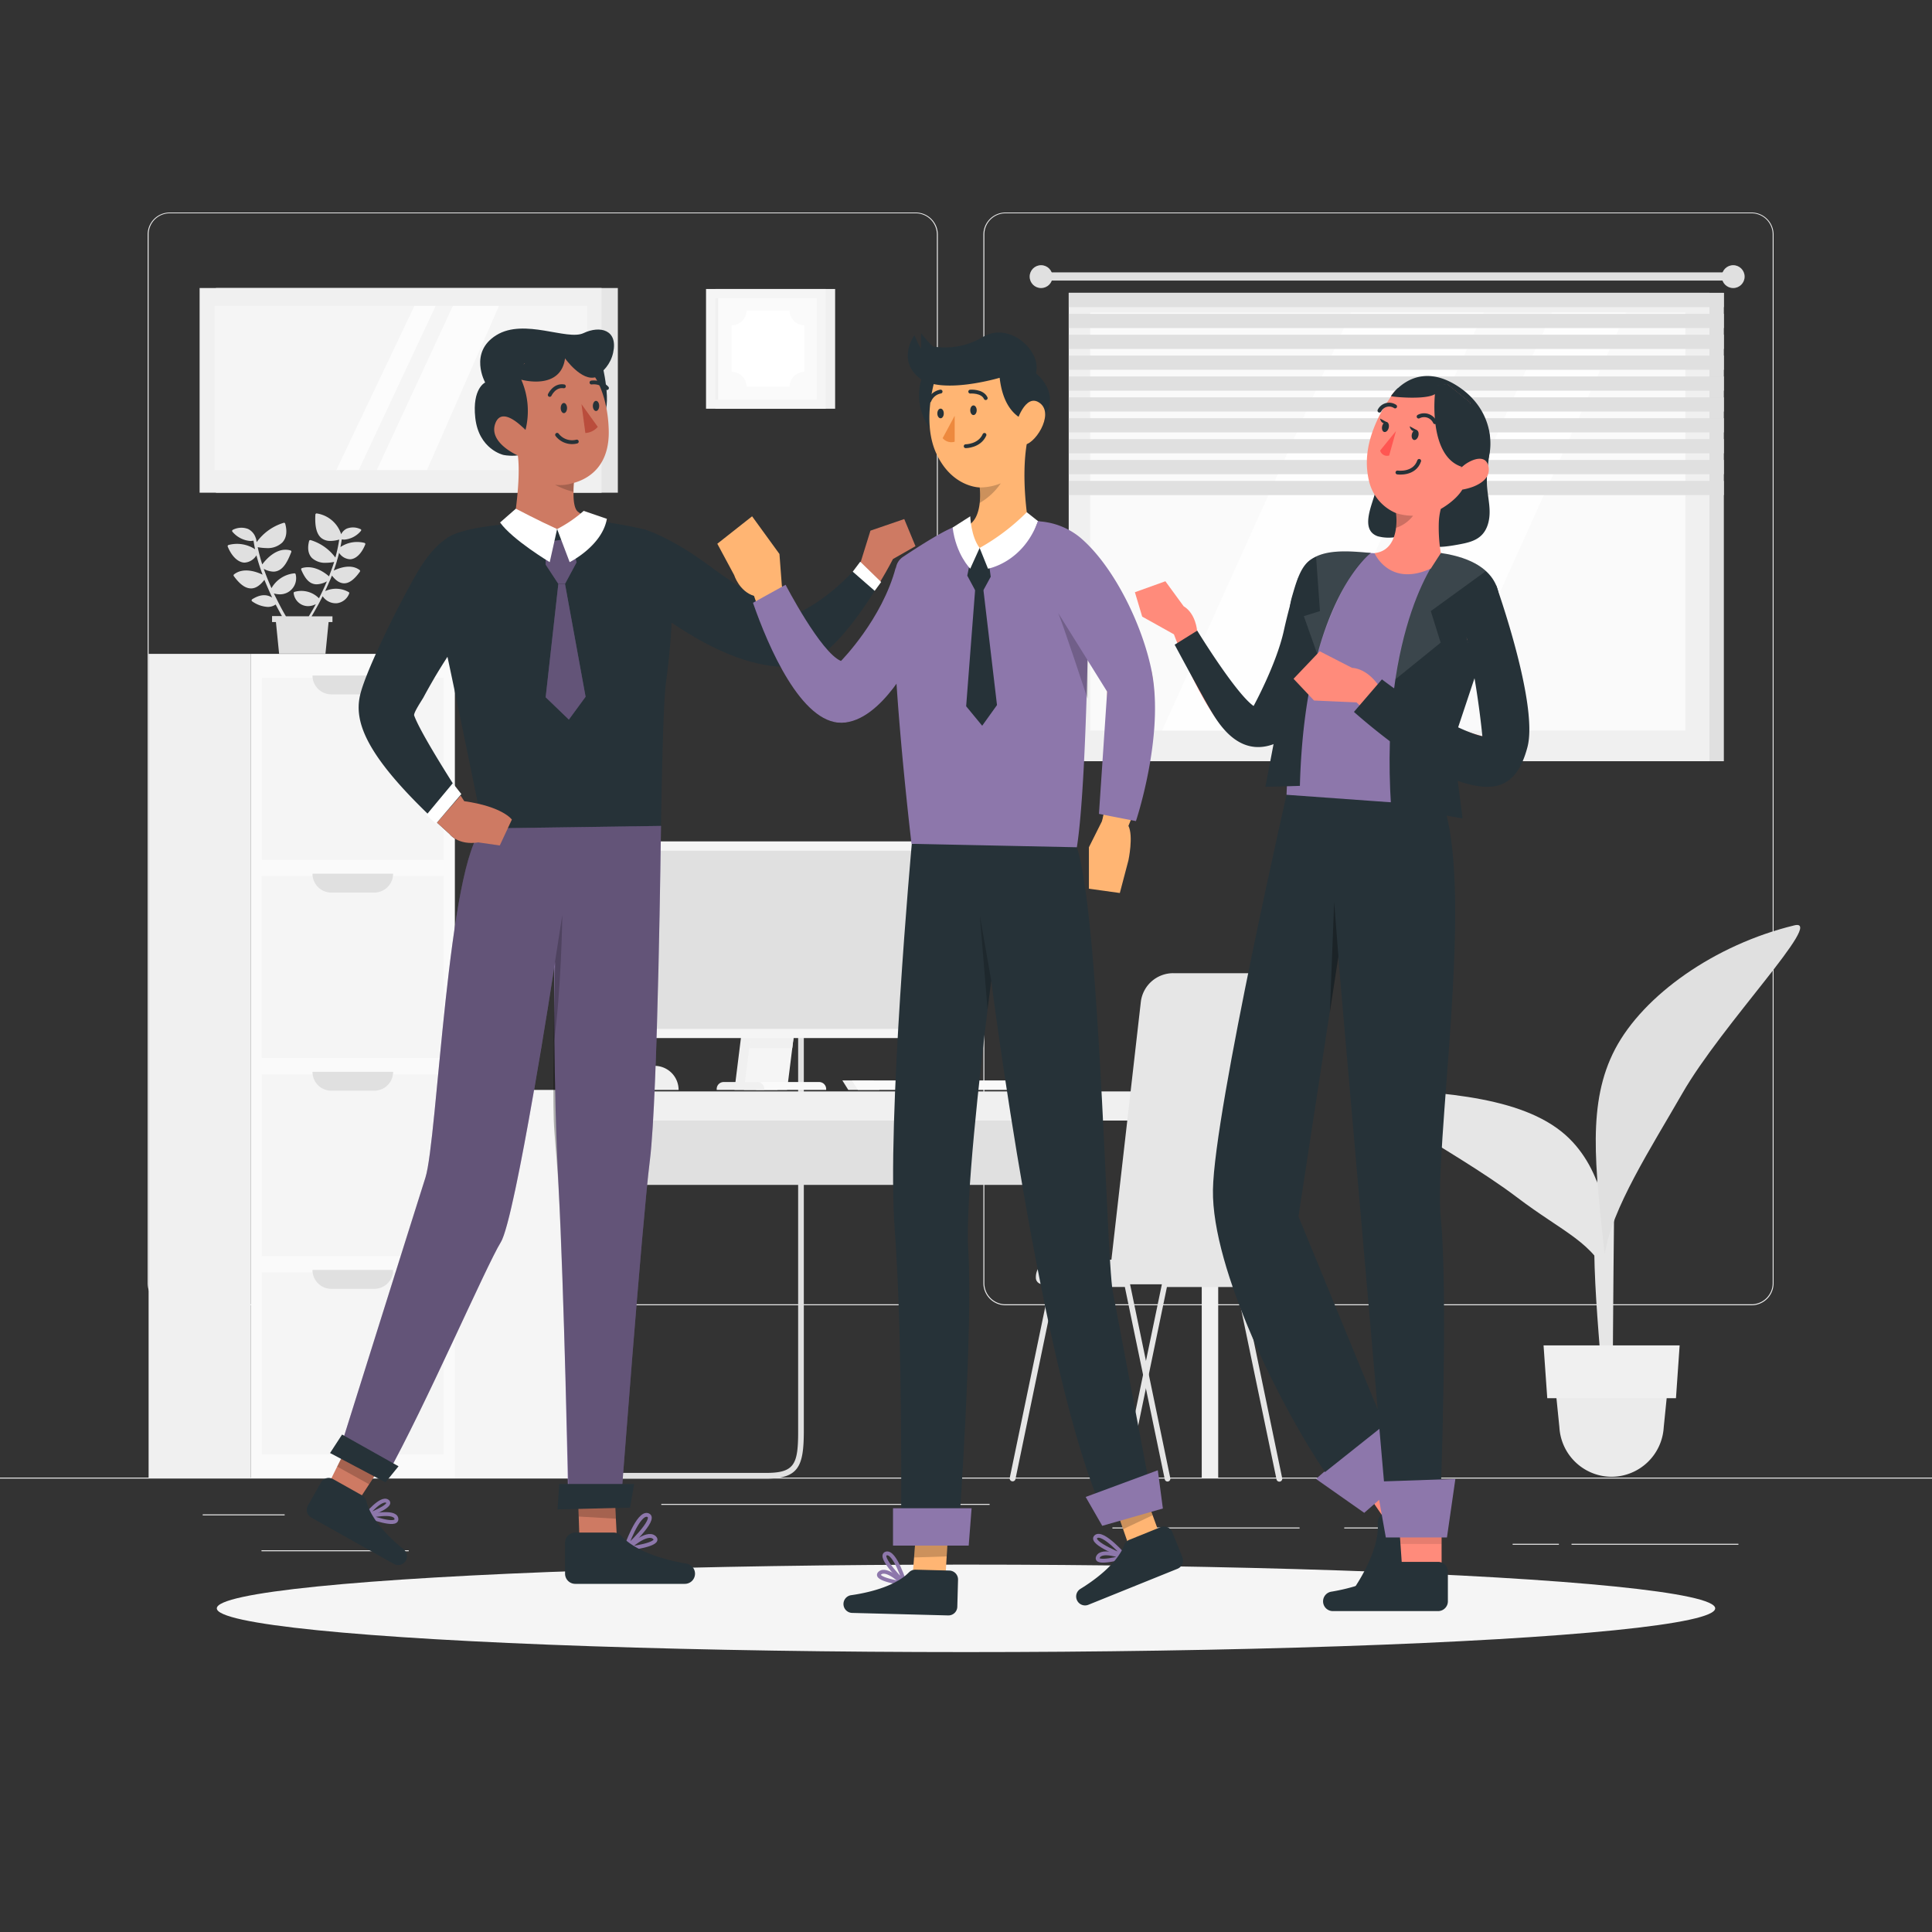 <svg xmlns="http://www.w3.org/2000/svg" viewBox="0 0 500 500"><rect x="0" y="0" width="500" height="500" fill="#333333" stroke="none"/><g id="freepik--Shadow--inject-166"><g id="freepik--Shape--inject-166"><ellipse id="freepik--path--inject-63--inject-166" cx="250" cy="416.24" rx="193.89" ry="11.32" style="fill:#f5f5f5"></ellipse></g></g><g id="freepik--background-complete--inject-166"><rect y="382.4" width="500" height="0.25" style="fill:#ebebeb"></rect><rect x="52.46" y="391.92" width="21.21" height="0.25" style="fill:#ebebeb"></rect><rect x="171.14" y="389.21" width="84.97" height="0.25" style="fill:#ebebeb"></rect><rect x="67.67" y="401.21" width="38.11" height="0.25" style="fill:#ebebeb"></rect><rect x="406.71" y="399.53" width="43.19" height="0.25" style="fill:#ebebeb"></rect><rect x="391.47" y="399.53" width="11.97" height="0.25" style="fill:#ebebeb"></rect><rect x="347.89" y="395.31" width="23" height="0.25" style="fill:#ebebeb"></rect><rect x="287.89" y="395.31" width="48.44" height="0.25" style="fill:#ebebeb"></rect><path d="M237,337.8H43.91a5.71,5.71,0,0,1-5.7-5.71V60.66A5.71,5.71,0,0,1,43.91,55H237a5.71,5.71,0,0,1,5.71,5.71h0V332.09A5.71,5.71,0,0,1,237,337.8ZM43.91,55.2a5.46,5.46,0,0,0-5.45,5.46V332.09a5.46,5.46,0,0,0,5.45,5.46H237a5.48,5.48,0,0,0,5.46-5.46V60.66A5.48,5.48,0,0,0,237,55.2Z" style="fill:#ebebeb"></path><path d="M453.31,337.8H260.21a5.73,5.73,0,0,1-5.71-5.71V60.66A5.72,5.72,0,0,1,260.21,55h193.1A5.71,5.71,0,0,1,459,60.66V332.09A5.7,5.7,0,0,1,453.31,337.8ZM260.21,55.2a5.48,5.48,0,0,0-5.46,5.46V332.09a5.48,5.48,0,0,0,5.46,5.46h193.1a5.48,5.48,0,0,0,5.46-5.46V60.66a5.48,5.48,0,0,0-5.46-5.46Z" style="fill:#ebebeb"></path><g id="freepik--background-complete--inject-457--inject-166"><rect x="311.01" y="282.07" width="4.26" height="100.52" style="fill:#f0f0f0"></rect><rect x="148.58" y="284.94" width="118.99" height="21.71" style="fill:#e0e0e0"></rect><path d="M198.2,382.67h-51a.74.74,0,0,1,0-1.48h51c7.37,0,8.36-2.15,8.36-10.69V262.81a.74.74,0,1,1,1.47,0V370.5C208,379.63,206.61,382.67,198.2,382.67Z" style="fill:#e0e0e0"></path><rect x="153.16" y="282.46" width="160.95" height="7.54" style="fill:#f0f0f0"></rect><rect x="102.64" y="282.07" width="51.68" height="100.52" style="fill:#f5f5f5"></rect><rect x="150.05" y="282.07" width="4.26" height="100.52" style="fill:#f0f0f0"></rect><rect x="64.86" y="169.22" width="52.86" height="213.38" style="fill:#fafafa"></rect><rect x="67.76" y="175.45" width="47.06" height="47.06" style="fill:#f5f5f5"></rect><path d="M80.87,174.82h20.87a4.88,4.88,0,0,1-4.88,4.88H85.78a4.88,4.88,0,0,1-4.91-4.85Z" style="fill:#e0e0e0"></path><rect x="67.75" y="226.73" width="47.06" height="47.06" style="fill:#f5f5f5"></rect><rect x="67.76" y="278.02" width="47.06" height="47.06" style="fill:#f5f5f5"></rect><rect x="67.76" y="329.31" width="47.06" height="47.06" style="fill:#f5f5f5"></rect><path d="M80.87,226.11h20.87A4.9,4.9,0,0,1,96.86,231H85.78a4.88,4.88,0,0,1-4.91-4.86Z" style="fill:#e0e0e0"></path><path d="M80.87,277.39h20.87a4.87,4.87,0,0,1-4.88,4.88H85.78a4.88,4.88,0,0,1-4.91-4.84Z" style="fill:#e0e0e0"></path><path d="M80.87,328.67h20.87a4.87,4.87,0,0,1-4.88,4.88H85.78a4.88,4.88,0,0,1-4.91-4.84Z" style="fill:#e0e0e0"></path><rect x="38.46" y="169.22" width="26.4" height="213.38" style="fill:#f0f0f0"></rect><polygon points="201.22 282.07 190.08 282.07 192.78 260.37 203.94 260.37 201.22 282.07" style="fill:#f0f0f0"></polygon><polygon points="203.69 282.07 192.54 282.07 195.26 260.37 206.4 260.37 203.69 282.07" style="fill:#f5f5f5"></polygon><polygon points="227.61 282.07 219.54 282.07 218 279.61 226.06 279.61 227.61 282.07" style="fill:#f0f0f0"></polygon><polygon points="270.8 282.07 222.01 282.07 220.47 279.61 264.22 279.61 270.8 282.07" style="fill:#fafafa"></polygon><path d="M165.87,275.84h3.53a6.22,6.22,0,0,1,6.22,6.23h-16a6.23,6.23,0,0,1,6.23-6.23Z" style="fill:#f0f0f0"></path><polygon points="205.04 271.22 193.9 271.22 195.26 260.37 206.4 260.37 205.04 271.22" style="fill:#f0f0f0"></polygon><path d="M164.06,268.62H243a1.08,1.08,0,0,0,1.09-1.09.71.71,0,0,0,0-.14L238,218.77a1.08,1.08,0,0,0-1.08-1H158a1.09,1.09,0,0,0-1.09,1.09.66.66,0,0,0,0,.14L163,267.67A1.1,1.1,0,0,0,164.06,268.62Z" style="fill:#f0f0f0"></path><path d="M165.25,268.62h78.87a1.08,1.08,0,0,0,1.09-1.09.71.71,0,0,0,0-.14l-6.07-48.62a1.12,1.12,0,0,0-1.09-1H159.17a1.09,1.09,0,0,0-1.09,1.09.66.66,0,0,0,0,.14l6.08,48.63A1.08,1.08,0,0,0,165.25,268.62Z" style="fill:#f5f5f5"></path><path d="M242.66,265.93,237,220.42a.3.3,0,0,0-.31-.26H160.94a.29.29,0,0,0-.31.28v.06L166.32,266a.3.3,0,0,0,.3.27h75.74a.31.31,0,0,0,.3-.32Z" style="fill:#e0e0e0"></path><path d="M213.84,282.07H195.68v-.23a1.81,1.81,0,0,1,1.8-1.81H212a1.81,1.81,0,0,1,1.81,1.81h0v.23Z" style="fill:#fafafa"></path><path d="M197.79,282.07H185.48v-.23a1.8,1.8,0,0,1,1.8-1.81H196a1.81,1.81,0,0,1,1.8,1.81v.23Z" style="fill:#f0f0f0"></path><path d="M87.2,145.12v0c.2-.68.39-1.37.56-2.05a3.56,3.56,0,0,0,2.76,1.66h.24c1.47-.14,2.87-1.57,3.76-3.81a.28.28,0,0,0,0-.25.34.34,0,0,0-.2-.17,7.74,7.74,0,0,0-6.22,1.08c.14-.65.25-1.31.35-2a3.26,3.26,0,0,0,.7.07,6.22,6.22,0,0,0,4.24-2.24.33.33,0,0,0,0-.45l-.08,0a4.39,4.39,0,0,0-3.6-.14,3.22,3.22,0,0,0-1.42,1.43A7.86,7.86,0,0,0,82,132.88a.28.28,0,0,0-.25.06.32.32,0,0,0-.13.23c-.12,2.17,0,4.84,1.58,6.1a3.68,3.68,0,0,0,2.35.72,8.12,8.12,0,0,0,2.24-.35,36.67,36.67,0,0,1-1,4.65,12.43,12.43,0,0,0-6.43-4.52A.34.34,0,0,0,80,140c-.49,1.88-.24,3.4.73,4.4a5,5,0,0,0,3.64,1.25,11.44,11.44,0,0,0,2.11-.22c-.4,1.28-.88,2.54-1.33,3.73-1-.88-3.85-3.06-7-2.14a.35.35,0,0,0-.19.17.28.28,0,0,0,0,.25c.88,2.08,1.82,3.23,3,3.62a3.12,3.12,0,0,0,1,.16,5.7,5.7,0,0,0,2.64-.77c-.67,1.59-1.38,3.07-2.05,4.39a6.39,6.39,0,0,0-6.31-1.67.31.31,0,0,0-.24.34,3.8,3.8,0,0,0,2.27,3.06,3.75,3.75,0,0,0,1.47.3,4.42,4.42,0,0,0,2-.52c-.69,1.27-1.32,2.34-1.82,3.14H74c-1-1.62-2-3.64-3.13-5.91a5.37,5.37,0,0,0,1.54.23,4.17,4.17,0,0,0,4.23-4.12,4,4,0,0,0-.13-1.09.31.31,0,0,0-.34-.22,7.64,7.64,0,0,0-5.91,3.84c-.7-1.58-1.39-3.26-2-5a5.6,5.6,0,0,0,2.49.72,3,3,0,0,0,1-.17c1.76-.58,2.77-2.7,3.63-4.89a.3.3,0,0,0,0-.26.34.34,0,0,0-.2-.17c-3.52-1-6.41,2.4-7.31,3.62a43,43,0,0,1-1.17-4.46,13,13,0,0,0,2.25.23,5.46,5.46,0,0,0,4.11-1.44c1.06-1.13,1.32-2.82.75-4.87a.31.31,0,0,0-.38-.23h0a13.39,13.39,0,0,0-7,5l-.14-.8a.3.3,0,0,0-.08-.18,3.89,3.89,0,0,0-2-2.42,4.84,4.84,0,0,0-3.94.21.35.35,0,0,0-.19.22.32.32,0,0,0,.07.28,6.78,6.78,0,0,0,4.62,2.4,6,6,0,0,0,.84-.09c.11.74.25,1.49.41,2.23a8.51,8.51,0,0,0-6.87-1.11.39.39,0,0,0-.21.17.39.39,0,0,0,0,.26c1,2.45,2.58,4,4.2,4.13h.22a3.88,3.88,0,0,0,3-1.88,50,50,0,0,0,1.6,5c-1.52-.72-4.94-2-7.39-.07a.32.32,0,0,0-.07.43h0c1.58,2.16,3,3.2,4.48,3.2h0c1.18,0,2.32-.75,3.45-2.22.65,1.61,1.36,3.16,2,4.59-1.52-.94-3.19-.8-5.16.44a.33.33,0,0,0-.15.27.28.28,0,0,0,.13.26,7.75,7.75,0,0,0,4,1.45,3.46,3.46,0,0,0,2.09-.63c.56,1.08,1.11,2.07,1.62,3H70.41v1.55h1l.82,8.19h12l.81-8.19h1V159.5H80.64c.6-1,1.36-2.32,2.18-3.87a.54.54,0,0,0,.05-.11c.21-.4.42-.8.63-1.22a4.05,4.05,0,0,0,3.25,1.82h.4a3.91,3.91,0,0,0,3.22-2.52.29.29,0,0,0-.14-.37,6.66,6.66,0,0,0-6.08-.25c.45-1,.88-2,1.33-3a.27.27,0,0,0,.07-.14c.12-.3.23-.6.36-.88,1,1.32,2.08,2,3.16,2h0c1.31,0,2.64-1,4.06-3a.31.31,0,0,0-.06-.44c-2.24-1.68-5.27-.53-6.7.14.29-.8.56-1.6.8-2.41Z" style="fill:#e0e0e0"></path><path d="M286.91,332.33H320A11.59,11.59,0,0,0,331.56,321l1.24-60.53a8.45,8.45,0,0,0-8.28-8.61H303.63a8.43,8.43,0,0,0-8.39,7.48Z" style="fill:#e6e6e6"></path><path d="M305,332.33H269.73a1.65,1.65,0,0,1-1.65-1.65v-.16A4.52,4.52,0,0,1,272.6,326H305v6.34Z" style="fill:#e6e6e6"></path><path d="M302.17,383.42a.73.73,0,0,1-.73-.58l-10.33-49.77h-18l-10.32,49.77a.76.76,0,0,1-1.48-.31l10.46-50.35a.73.73,0,0,1,.74-.59h19.18a.73.73,0,0,1,.73.59l10.45,50.35a.73.73,0,0,1-.56.87Z" style="fill:#e6e6e6"></path><path d="M291,383.42h-.15a.74.74,0,0,1-.58-.87h0l10.46-50.36a.75.75,0,0,1,.74-.59h19.18a.75.75,0,0,1,.73.59l10.45,50.36a.75.75,0,1,1-1.47.3L320,333.08H302l-10.32,49.77A.75.75,0,0,1,291,383.42Z" style="fill:#e6e6e6"></path></g><path d="M415.29,368.81h2.06c0-4.24,0-15,.22-39.68.36-44.72,1.08-47.44,1.08-47.44l-4.9,20.65C410.63,325.19,414.63,348.19,415.29,368.81Z" style="fill:#e6e6e6"></path><path d="M406.16,294.68c-10.8-10.67-31.88-12.1-53.42-13-8.45-.35,23.6,15.89,39.67,28.05,12.42,9.44,20.08,11.67,24.22,21.85C417.11,318.37,415.46,303.88,406.16,294.68Z" style="fill:#e6e6e6"></path><path d="M418,271.48c7.32-13.9,25.73-27,46.39-32,8.1-1.95-18.8,25.66-29,43.48-7.94,13.84-18.47,30.08-20.1,41.76C412.82,301.63,410.7,285.38,418,271.48Z" style="fill:#e0e0e0"></path><path d="M417.11,382.19h0a13.59,13.59,0,0,1-13.54-12.8l-1.24-12.26h29.48l-1.24,12.26A13.59,13.59,0,0,1,417.11,382.19Z" style="fill:#ebebeb"></path><polygon points="433.74 361.85 400.43 361.85 399.47 348.19 434.69 348.19 433.74 361.85" style="fill:#f0f0f0"></polygon><rect x="276.59" y="75.78" width="169.54" height="121.22" style="fill:#e0e0e0"></rect><rect x="276.59" y="75.78" width="165.8" height="121.22" style="fill:#f0f0f0"></rect><rect x="282.13" y="80.91" width="154.05" height="108.16" style="fill:#fafafa"></rect><rect x="270.85" y="70.49" width="177.7" height="2.12" style="fill:#e0e0e0"></rect><circle cx="269.43" cy="71.59" r="2.96" style="fill:#e0e0e0"></circle><circle cx="448.55" cy="71.59" r="2.96" style="fill:#e0e0e0"></circle><polygon points="420.89 80.91 372.05 189.07 352.8 189.07 401.64 80.91 420.89 80.91" style="fill:#fff;opacity:0.7"></polygon><polygon points="383.93 80.91 335.09 189.07 300.73 189.07 349.57 80.91 383.93 80.91" style="fill:#fff;opacity:0.7"></polygon><rect x="276.59" y="124.45" width="169.54" height="3.68" style="fill:#e0e0e0"></rect><rect x="276.59" y="119.04" width="169.54" height="3.68" style="fill:#e0e0e0"></rect><rect x="276.59" y="113.64" width="169.54" height="3.68" style="fill:#e0e0e0"></rect><rect x="276.59" y="108.23" width="169.54" height="3.68" style="fill:#e0e0e0"></rect><rect x="276.59" y="102.83" width="169.54" height="3.68" style="fill:#e0e0e0"></rect><rect x="276.59" y="97.43" width="169.54" height="3.68" style="fill:#e0e0e0"></rect><rect x="276.59" y="92.02" width="169.54" height="3.68" style="fill:#e0e0e0"></rect><rect x="276.59" y="86.62" width="169.54" height="3.68" style="fill:#e0e0e0"></rect><rect x="276.59" y="81.22" width="169.54" height="3.68" style="fill:#e0e0e0"></rect><rect x="276.59" y="75.81" width="169.54" height="3.68" style="fill:#e0e0e0"></rect><rect x="185.14" y="74.79" width="30.99" height="30.99" style="fill:#f0f0f0"></rect><rect x="182.72" y="74.79" width="30.99" height="30.99" style="fill:#f5f5f5"></rect><rect x="185.11" y="77.18" width="26.22" height="26.22" style="fill:#fafafa"></rect><rect x="185.11" y="77.18" width="0.74" height="26.22" style="fill:#f0f0f0"></rect><path d="M208.18,84.18V96.25a3.82,3.82,0,0,0-3.82,3.82H193.2a3.82,3.82,0,0,0-3.83-3.82V84.18a3.82,3.82,0,0,0,3.83-3.82h11.16A3.82,3.82,0,0,0,208.18,84.18Z" style="fill:#fff"></path><rect x="55.88" y="74.54" width="104.02" height="52.97" style="fill:#e6e6e6"></rect><rect x="51.66" y="74.54" width="104.02" height="52.97" style="fill:#f0f0f0"></rect><rect x="55.58" y="79.16" width="96.36" height="42.51" style="fill:#f5f5f5"></rect><polygon points="129.14 79.16 110.49 121.67 97.5 121.67 117.21 79.16 129.14 79.16" style="fill:#fff;opacity:0.7"></polygon><polygon points="112.75 79.16 92.82 121.67 87.03 121.67 107.26 79.16 112.75 79.16" style="fill:#fff;opacity:0.7"></polygon></g><g id="freepik--character-1--inject-166"><path d="M130.26,117.73s-6.36-1.42-7.26-9.62c-.83-7.61,2.56-9.12,2.56-9.12s-4.33-7.78,2.9-12.25,18.3,1.49,22.56-.53,9-.89,7.65,5.11S151,98.88,151,98.88l-14.59-2.56s6.29,16.4,2.56,19.49S130.26,117.73,130.26,117.73Z" style="fill:#263238"></path><path d="M155.68,93.56s3.15,12.24,0,14.35-3.83-12.54-3.83-12.54Z" style="fill:#263238"></path><path d="M132.47,212.11l-3.13,6.7-5.55-.8c-5.23.84-7.41-2.13-7.41-2.13l-3.29-3c-18.39-17.22-21.49-26-19.91-32.93,1.67-7.32,12.75-28.85,16.09-33.86s5.86-6.38,5.86-6.38c6.06-2.61,10.65-.73,12.76,5.75,1.71,5.24-2.17,10.71-5.16,14.66a159.57,159.57,0,0,0-10.18,15.1c-1,1.72-2,3.47-2.94,5.23-.41.76-2.67,4.06-2.42,4.73,1.54,4.29,9.28,16.47,12,20.69l.94,1.46C130.17,208.77,132.47,212.11,132.47,212.11Z" style="fill:#263238"></path><path d="M236.93,141.35l-5.83,3.33s-1.26,2.48-3.34,5.95c-4.73,7.91-13.68,21-21.59,21.88-10.39.87-21.31-3.94-32.28-11.3s-7.1-24.2-7.1-24.2,6.55,1.84,16.69,9.34,18.74,12.08,21.24,13.05c0,0,8.6-2.77,17.91-13.59h0l2.64-8.48,8.75-3Z" style="fill:#263238"></path><path d="M114.76,165.46C115.14,166,125,214.4,125,214.4h46.06s.41-29.59,1.17-36.61,5.42-36-5.44-40.78c0,0-11.06-2.63-19.22-2.74a74.64,74.64,0,0,0-14.65,1.25s-14.13.75-17.8,4.17S114.76,165.46,114.76,165.46Z" style="fill:#263238"></path><path d="M171.06,213.75s-.78,69.81-2.87,86.51-7.51,88.87-7.51,88.87L147,385.84s-1-52.53-2.43-78.62-1.11-57-1.11-57-10,65-13.85,71.26S110.1,363.92,100,382l-11.14-9.74S107,314.52,110.1,304.78s5.8-82,14.9-90.38Z" style="fill:#8D77AB"></path><polygon points="98.31 379.88 95.53 384.13 91.78 389.87 84.12 385.89 87.26 379.55 89.6 374.85 98.31 379.88" style="fill:#ce7a63"></polygon><path d="M236.93,141.35l-5.83,3.33s-1.26,2.48-3.34,5.95l-5.13-4.82h0l2.64-8.48,8.75-3Z" style="fill:#ce7a63"></path><path d="M171.05,213.75s-.77,69.81-2.86,86.5-7.51,88.88-7.51,88.88l-13.51-2.27s-1.25-53.55-2.63-79.65c-.39-7.44-1.08-13.1-1.23-17.45s-.12-12,0-19.49h0c.13-10.84.37-21.38.37-21.38l-.3,1.92c0,.28-.09.59-.15.92l-.06.4v0c-2.13,13.46-10.25,63.89-13.55,69.31C125.75,327.74,110.1,363.92,100,382l-11.14-9.74s18.1-57.75,21.23-67.48,5.8-82,14.9-90.39Z" style="opacity:0.3"></path><path d="M143.34,250.8c0,.28-.09.59-.15.92Z" style="opacity:0.2"></path><path d="M145.53,236.79s-.26,20-2.26,33.47c.13-10.84.37-21.38.37-21.38Z" style="opacity:0.2"></path><path d="M149.48,132.36a13.51,13.51,0,0,0,4.5,2.31s-2.33,2.8-9.8,2.25c-2.91-.22-6.61,1.37-11.25-1.4,0,0,1.94-11.08,1.09-17.64,0,0-7.67-3.29-5.84-8.28,1.66-4.54,6.83.67,7.77,1.66-.92-1.17-6.44-8.54-2.42-14.57A15.8,15.8,0,0,1,145,89.76l6.34,1.7,2.55,6s3.41,4.62,3.65,13.87-5.11,12.53-9,13.63c0,0-.11,1-.11,2.35C148.38,129.12,148.55,131.51,149.48,132.36Z" style="fill:#ce7a63"></path><path d="M151.49,112.06l-1-7.47,4.21,5.88A4.52,4.52,0,0,1,151.49,112.06Z" style="fill:#ba4d3c"></path><path d="M144.18,112.53a4.89,4.89,0,0,0,5.09,1.75" style="fill:none;stroke:#263238;stroke-linecap:round;stroke-linejoin:round"></path><path d="M142.27,102.2s1.2-2.62,3.66-2.22" style="fill:none;stroke:#263238;stroke-linecap:round;stroke-linejoin:round"></path><path d="M153.08,99a4.66,4.66,0,0,1,4,1.43" style="fill:none;stroke:#263238;stroke-linecap:round;stroke-linejoin:round"></path><path d="M146.75,105.6c0,.73-.37,1.32-.82,1.32s-.82-.59-.82-1.32.37-1.31.82-1.31S146.75,104.88,146.75,105.6Z" style="fill:#263238"></path><path d="M155.07,105.06c0,.72-.37,1.31-.82,1.31s-.82-.59-.82-1.31.37-1.32.82-1.32S155.07,104.33,155.07,105.06Z" style="fill:#263238"></path><polygon points="141.22 140.32 147.64 139.34 149.21 145.55 146.22 151.11 144.5 151.11 141.22 146.12 141.22 140.32" style="fill:#8D77AB"></polygon><polygon points="144.5 151.11 141.22 180.45 147.22 186.23 151.55 180.32 146.22 151.11 144.5 151.11" style="fill:#8D77AB"></polygon><polygon points="141.22 140.32 147.64 139.34 149.21 145.55 146.22 151.11 144.5 151.11 141.22 146.12 141.22 140.32" style="opacity:0.3"></polygon><polygon points="144.5 151.11 141.22 180.45 147.22 186.23 151.55 180.32 146.22 151.11 144.5 151.11" style="opacity:0.3"></polygon><path d="M144.18,136.92l3.25,8.56s8.4-4.19,9.63-11.21l-6-2.06A33.4,33.4,0,0,1,144.18,136.92Z" style="fill:#fff"></path><path d="M133.5,131.65s5.81,3.06,10.68,5.27l-1.91,8.56s-9.62-5.76-12.85-10.26Z" style="fill:#fff"></path><path d="M148.5,124.93s-.11,1-.11,2.35a20.28,20.28,0,0,1-4.75-1.83A10.22,10.22,0,0,0,148.5,124.93Z" style="opacity:0.2"></path><path d="M136,111.26a20.12,20.12,0,0,0-1.1-13s11.41,3.27,11.44-7.12c0,0-15.22,2.43-16,7.84S134.7,109.79,136,111.26Z" style="fill:#263238"></path><path d="M146.17,92.67s4.36,6.19,8.1,4.91v-9h-13l-6.87,4.1,4.76,4.9,3.54-2.91Z" style="fill:#263238"></path><polygon points="159.77 400.38 150.01 399.88 149.77 392.48 149.59 387.08 157.49 386.29 159.05 386.36 159.39 393.04 159.77 400.38" style="fill:#ce7a63"></polygon><polygon points="159.39 393.04 149.77 392.48 149.59 387.08 157.49 386.29 159.05 386.36 159.39 393.04" style="opacity:0.2"></polygon><polygon points="144.29 390.63 163.06 390.17 164.12 384.05 144.73 384.05 144.29 390.63" style="fill:#263238"></polygon><path d="M161.87,400.79s3.27-9.64,5.82-8.68S161.87,400.79,161.87,400.79Z" style="fill:none;stroke:#8D77AB;stroke-miterlimit:10"></path><path d="M162.43,400.79s4.94-4.7,6.93-2.87S162.43,400.79,162.43,400.79Z" style="fill:none;stroke:#8D77AB;stroke-miterlimit:10"></path><polygon points="98.31 379.88 95.53 384.13 87.26 379.55 89.6 374.85 98.31 379.88" style="opacity:0.2"></polygon><polygon points="85.42 376.04 99.76 383.63 103.14 379.47 88.53 371.26 85.42 376.04" style="fill:#263238"></polygon><path d="M94.55,392.42s4.06-5.08,5.71-3.88S94.55,392.42,94.55,392.42Z" style="fill:none;stroke:#8D77AB;stroke-miterlimit:10"></path><path d="M95.29,392.42s7-1.65,7.3.62S95.29,392.42,95.29,392.42Z" style="fill:none;stroke:#8D77AB;stroke-miterlimit:10"></path><path d="M93.7,387l-7.53-4.23a2.28,2.28,0,0,0-3.09.87l-3.39,6a2.28,2.28,0,0,0,.87,3.1l21.37,12a2.28,2.28,0,0,0,3.1-.87h0a2.28,2.28,0,0,0-.56-2.89c-2.76-2.21-8.42-7.29-9.67-12.55A2.26,2.26,0,0,0,93.7,387Z" style="fill:#263238"></path><path d="M158.87,396.63h-10a2.64,2.64,0,0,0-2.63,2.64v8a2.63,2.63,0,0,0,2.63,2.63h28.36a2.63,2.63,0,0,0,2.64-2.63h0a2.64,2.64,0,0,0-2.2-2.6c-4.05-.67-12.63-2.59-16.88-7.18A2.65,2.65,0,0,0,158.87,396.63Z" style="fill:#263238"></path><path d="M132.47,212.11l-3.13,6.7-5.55-.8c-5.23.84-7.41-2.13-7.41-2.13l-3.29-3,6.11-7,.94,1.46C130.17,208.77,132.47,212.11,132.47,212.11Z" style="fill:#ce7a63"></path><polygon points="222.63 145.37 220.69 147.95 226.37 152.91 228.04 150.63 222.63 145.37" style="fill:#fff"></polygon><polygon points="112.84 213.16 119.39 205.5 117.18 202.69 110.34 210.92 112.84 213.16" style="fill:#fff"></polygon></g><g id="freepik--character-2--inject-166"><path d="M238.59,97.75a14.27,14.27,0,0,0,1.46,12.17c3.88,5.88,3-13.56,3-13.56Z" style="fill:#263238"></path><path d="M246.54,141.84s-24,33.6-28.69,32.19-15.5-22.37-15.5-22.37l-.63-8.29-7.08-9.75-9,7.1,4.36,8.11s1.3,4.21,5.14,5.39c0,0,8.83,27.11,20,32.2s26.67-27.21,26.67-27.21Z" style="fill:#ffb573"></path><path d="M297.92,386.69l-12.39,4.71c-16-35.14-29-137.62-29-137.62s-.38,2.87-.95,7.49c-1.86,15.3-5.8,49.69-5,62,1.27,20.71-2.39,71.89-2.39,71.89l-15,1.78s.51-50.59-1.63-78.62,4.41-99.95,4.41-99.95l41.37-1.9c7.1,8.16,8.87,108.59,10.65,117.82S297.92,386.69,297.92,386.69Z" style="fill:#263238"></path><path d="M231.89,146.85a4.17,4.17,0,0,1,1.79-2.72c3.35-2.24,11.94-7.82,14.25-8,2.9-.23,18.06-3.79,24.07,0s9.81,14.93,9.81,14.93-.44,51.49-3.12,68.21l-42.79-.89S229.17,161.94,231.89,146.85Z" style="fill:#8D77AB"></path><path d="M279.81,165.55l6.68,12.26s.89,27.64-1.33,34.77l-3.35,6.69V230l8,1.11,2.23-8.47s1.33-6.24,0-8.91c0,0,9.36-21.4,6-39.9,0,0-16.89-37.24-27.25-38.27S279.81,165.55,279.81,165.55Z" style="fill:#ffb573"></path><path d="M266.17,135.61s-6.61,6.38-12.64,6.2-4.38-5.32-4.38-5.32c3.1-.58,4.11-3.68,4.4-6.34a18.73,18.73,0,0,0,0-4s-7.19,0-11.23-8.78,0-20.35,0-20.35,15.27-3.86,22.11-1.93,1.41,19.12,1.41,19.12C264.06,123.86,266.17,135.61,266.17,135.61Z" style="fill:#ffb573"></path><path d="M252.77,106.17c0,.69-.38,1.25-.84,1.25s-.83-.56-.83-1.25.37-1.25.83-1.25S252.77,105.48,252.77,106.17Z" style="fill:#263238"></path><path d="M244.25,107c0,.69-.37,1.25-.83,1.25s-.84-.56-.84-1.25.38-1.25.84-1.25S244.25,106.28,244.25,107Z" style="fill:#263238"></path><path d="M247.07,107.6l0,6.71a2.92,2.92,0,0,1-3.11-.92Z" style="fill:#ed893e"></path><path d="M249.92,115.48s3.56,0,4.86-2.93" style="fill:none;stroke:#263238;stroke-linecap:round;stroke-linejoin:round"></path><path d="M251.1,101.35s3.1-.25,4,1.68" style="fill:none;stroke:#263238;stroke-linecap:round;stroke-linejoin:round"></path><path d="M240.51,103.71a3.87,3.87,0,0,1,2.91-2.37" style="fill:none;stroke:#263238;stroke-linecap:round;stroke-linejoin:round"></path><path d="M259,125.08a16.72,16.72,0,0,1-5.44,5.07,18.73,18.73,0,0,0,0-4A14.23,14.23,0,0,0,259,125.08Z" style="opacity:0.2"></path><polygon points="251.75 142.02 255.38 141.68 256.4 149.26 254.51 152.73 252.35 152.73 250.33 148.97 251.75 142.02" style="fill:#263238"></polygon><path d="M265.73,132.56a55.27,55.27,0,0,1-12.2,9.25l2.16,5.36s9.06-1.56,12.94-12.31Z" style="fill:#fff"></path><path d="M253.53,141.81l-2.43,5.36s-3.68-3.63-4.56-10.64l4.56-2.91S251.27,138.87,253.53,141.81Z" style="fill:#fff"></path><polygon points="252.51 150.73 250.04 182.78 254.19 187.82 258.02 182.47 254.28 150.73 252.51 150.73" style="fill:#263238"></polygon><path d="M268.92,109.4s-8.76,1.06-10.21-11.63c0,0-15.43,4.61-21-.12s-1.05-10.88-1.05-10.88a24.42,24.42,0,0,0,1.71,3.46v-4a29.11,29.11,0,0,0,3.09,3.45,19.29,19.29,0,0,0,13-2.51c6.69-4,15.2,3.59,13.63,9.44C268.14,96.64,275.68,102.52,268.92,109.4Z" style="fill:#263238"></path><path d="M262.91,109.76s2.36-8.37,6.24-5.42-1.65,11.19-4.35,10.72S262.91,109.76,262.91,109.76Z" style="fill:#ffb573"></path><path d="M194.87,156l8.44-4.66s9.07,17.52,14.33,19.72c0,0,10.69-10.79,14.21-24.3l4.79,22.52s-8.29,17.51-18.77,17.76S198.8,167.35,194.87,156Z" style="fill:#8D77AB"></path><path d="M273.81,158.58,286.53,179l-2.12,31.63,9.57,1.87s7.37-22,4.1-38.65c-2.37-12.09-9.86-27.42-18.55-34.75a18.58,18.58,0,0,0-10.9-4.19s-2.35,5.42-2.23,10S273.81,158.58,273.81,158.58Z" style="fill:#8D77AB"></path><path d="M281.47,170.86l-7.66-12.28c.66,1.06,7.66,22.28,7.66,22.28Z" style="opacity:0.2"></path><path d="M256.53,253.78s-.38,2.87-.95,7.49l-2-24.32Z" style="opacity:0.2"></path><polygon points="292.77 401.84 300.53 398.23 298.3 392.14 296.67 387.69 289.99 389.64 288.75 390.2 290.66 395.75 292.77 401.84" style="fill:#ffb573"></polygon><polygon points="290.66 395.75 298.3 392.14 296.67 387.69 289.99 389.64 288.75 390.2 290.66 395.75" style="opacity:0.2"></polygon><path d="M291.19,402.86s-5.82-6.76-7.58-5.15S291.19,402.86,291.19,402.86Z" style="fill:none;stroke:#8D77AB;stroke-miterlimit:10"></path><path d="M290.74,403s-5.56-2.2-6.58-.06S290.74,403,290.74,403Z" style="fill:none;stroke:#8D77AB;stroke-miterlimit:10"></path><path d="M292.27,398.5l8.11-3.28a2.31,2.31,0,0,1,3,1.27L306,403a2.3,2.3,0,0,1-1.27,3l-23.05,9.31a2.29,2.29,0,0,1-3-1.28h0a2.3,2.3,0,0,1,.93-2.83c3.06-1.87,9.42-6.25,11.36-11.37A2.26,2.26,0,0,1,292.27,398.5Z" style="fill:#263238"></path><polygon points="236.07 409.49 244.62 409.28 245 402.8 245.28 398.07 238.38 397.2 237.02 397.22 236.56 403.07 236.07 409.49" style="fill:#ffb573"></polygon><polygon points="236.56 403.07 245 402.8 245.28 398.07 238.38 397.2 237.02 397.22 236.56 403.07" style="opacity:0.2"></polygon><path d="M234.21,409.8s-2.64-8.52-4.89-7.74S234.21,409.8,234.21,409.8Z" style="fill:none;stroke:#8D77AB;stroke-miterlimit:10"></path><path d="M233.72,409.79s-4.22-4.24-6-2.68S233.72,409.79,233.72,409.79Z" style="fill:none;stroke:#8D77AB;stroke-miterlimit:10"></path><path d="M236.94,406.23l8.75.23a2.31,2.31,0,0,1,2.25,2.37l-.19,7a2.3,2.3,0,0,1-2.37,2.24l-24.85-.65a2.3,2.3,0,0,1-2.24-2.37h0a2.31,2.31,0,0,1,2-2.22c3.56-.5,11.13-2,14.95-5.91A2.32,2.32,0,0,1,236.94,406.23Z" style="fill:#263238"></path><polygon points="285.26 394.88 280.97 387.41 299.64 380.5 300.95 390.4 285.26 394.88" style="fill:#8D77AB"></polygon><polygon points="231.11 390.34 231.11 400 250.7 400 251.45 390.34 231.11 390.34" style="fill:#8D77AB"></polygon></g><g id="freepik--character-3--inject-166"><path d="M335.68,154.22S330,176.62,324,183.56c0,0-10.89-10.88-14.2-20.35,0,0-.31-4.42-3.47-6.31l-4.73-6.47-7.89,2.84,1.89,6.31,8.21,4.58s10.41,28.71,19.87,28.55,13.73-12.78,13.73-12.78l5.2-27Z" style="fill:#ff8b7b"></path><path d="M304,166.85l5.84-3.64s9.94,16.24,14.59,19.5c0,0,5.79-10.56,7.77-19.25a142.86,142.86,0,0,1,3.83-14l6.62,9.59s-4.35,30.54-13.35,33.64-14.09-5.69-16.14-9.15S304,166.85,304,166.85Z" style="fill:#263238"></path><path d="M354.05,386.69c0,.37,6,8.85,6,8.85l6.28-8.12-6.77-9.59Z" style="fill:#ff8b7b"></path><path d="M357.22,392.3l6.5-7.05a2.54,2.54,0,0,1,3.58-.14l5.64,5.22a2.52,2.52,0,0,1,.14,3.57l-18.48,20a2.54,2.54,0,0,1-3.57.14h0a2.53,2.53,0,0,1-.4-3.25c2.16-3.29,6.4-10.59,5.93-16.58A2.51,2.51,0,0,1,357.22,392.3Z" style="fill:#263238"></path><polygon points="340.58 382.75 358.82 366.75 365.53 380.68 353.06 391.52 340.58 382.75" style="fill:#8D77AB"></polygon><path d="M333.91,201.45s-19.67,85.87-20,106.47,17.64,56.33,29,73.06l15.3-12.17-22.17-54,10.29-67.24,11.88,136.24,14.68,1.88s1.87-51.52,0-70.25,8.53-82.43.83-106.79Z" style="fill:#263238"></path><path d="M373.77,208.63s3.35-31.94,9.78-44.45l2.5-14.47s-4.65-5.72-15.19-5.54-15.18-1-15.18-1-13.77-.93-17,2.11-3.39,16.8-3.93,23.41-1.8,37-1.8,37Z" style="fill:#8D77AB"></path><path d="M372.84,143.11S357,161.66,360,208.63l18.52,3.18L376,192.33l11.87-35.61S390.36,145.63,372.84,143.11Z" style="fill:#263238"></path><path d="M354.78,143.11s-17.06,12.46-18.37,60.27l-8.93.25,7.31-38.24a17.59,17.59,0,0,1-.48-10.77c1-3.44,2.08-7.48,4.38-9.38C342.35,142.21,348.18,142.47,354.78,143.11Z" style="fill:#263238"></path><path d="M375.68,154.33s10.62,25.78,8,36.21c0,0-18.32-4.71-26.77-12.9,0,0-2.65-4.47-7-4.8l-8.36-4.29-6.78,7.12,5.3,5.62,11,.49s26,24.65,35.86,19.51c4.61-2.41,6.59-7.09,7.39-11.39a28,28,0,0,0-.68-12.67L386.59,152Z" style="fill:#ff8b7b"></path><path d="M350.4,184.24l7.24-8.42s16.08,12.4,26,14.72a229.87,229.87,0,0,0-4-25.21l-5-8.61.46-3.62,12.12-1.57s11,30.75,8.08,41.83-9.19,12.18-19.75,8.09S350.4,184.24,350.4,184.24Z" style="fill:#263238"></path><polygon points="373.09 407.96 363.02 407.96 362.44 399.58 362.15 395.39 361.98 392.97 373.08 393.9 373.08 399.58 373.09 407.96" style="fill:#ff8b7b"></polygon><path d="M362.59,404.21h9.59a2.53,2.53,0,0,1,2.53,2.53v7.69a2.53,2.53,0,0,1-2.53,2.52H344.94a2.52,2.52,0,0,1-2.53-2.52h0a2.53,2.53,0,0,1,2.11-2.5c3.89-.64,12.13-2.48,16.21-6.9A2.53,2.53,0,0,1,362.59,404.21Z" style="fill:#263238"></path><path d="M372.84,143.11a39.71,39.71,0,0,0-4.6,7.79,88.64,88.64,0,0,0-7.13,24.92l11.73-9.5-2.55-8.17,14.27-10.36S380.83,144,372.84,143.11Z" style="fill:#fff;opacity:0.1"></path><path d="M340.94,169.36s5.65-20.15,13.84-26.25c0,0-9.71-1.35-14.18.92l1,14.12-4.17,1.31Z" style="fill:#fff;opacity:0.1"></path><path d="M384.76,109.75c1.92,4.81-.14,10.22.05,15.39.08,2.36.64,4.68.7,7s-.48,4.88-2.21,6.49c-1.56,1.47-3.79,1.91-5.89,2.3-3.28.59-6.84,1.15-9.78-.41-.68-.36-1.3-.82-2-1.12a9.43,9.43,0,0,0-4.52-.39,11,11,0,0,1-4.54-.22c-4.68-1.63-1.46-8.07-.66-11.37q1.85-7.58,3.68-15.15c5.05-1,10.06-2.4,15.12-3.42a10.94,10.94,0,0,1,5.08-.22C381.37,109.11,383.18,110.26,384.76,109.75Z" style="fill:#263238"></path><path d="M384.89,119.69a5.82,5.82,0,0,1-2.38,3.2c-1.17.62-1.35,1.72-1.25,3,.21,3,1.84,7.24-3.77,9.64a4.78,4.78,0,0,1-5.16-.57c-3.94-3.11-5.19-11.83-5.19-11.83L360,102.54h0a.47.47,0,0,1,.09-.12l.06-.11a.48.48,0,0,1,.09-.11,9.37,9.37,0,0,1,.83-1,9.55,9.55,0,0,1,.71-.74c2.61-2.42,8-5.51,15.73-.35C386,105.79,386.73,114.78,384.89,119.69Z" style="fill:#263238"></path><path d="M385.3,121.43c.09,2.39-2.11,3.76-4,4.51a15.3,15.3,0,0,1-2.85.77c-1.76,2.93-5.57,5-5.57,5a16.36,16.36,0,0,0-.51,3.32,40.56,40.56,0,0,0,.51,8.11l-2.58,4c-10.75,4.92-14.58-4-14.58-4,3.94-.42,5.2-3.73,5.57-6.51a16.26,16.26,0,0,0,0-3.84,11.92,11.92,0,0,1-7-8.35c-1.27-5.38-.23-10.44,2-15.41a36,36,0,0,1,3.21-5.67l.5-.81h0a.47.47,0,0,1,.09-.12,1.42,1.42,0,0,1,.15-.22l0-.07c.18-.23.44-.56.78-.92l.06,0,13.49-1.75,5.86,4.68,2.05,11.6-3,3.57-1.25,1.49-.31.36.39-.33c2.38-2,5.42-3,6.53-1.11A3.72,3.72,0,0,1,385.3,121.43Z" style="fill:#ff8b7b"></path><path d="M367.08,112.77c-.17.71-.69,1.2-1.15,1.09s-.71-.78-.54-1.5.69-1.2,1.16-1.09S367.26,112.05,367.08,112.77Z" style="fill:#263238"></path><path d="M359.4,110.7c-.17.72-.69,1.21-1.16,1.1s-.71-.79-.54-1.5.69-1.21,1.16-1.1S359.57,110,359.4,110.7Z" style="fill:#263238"></path><path d="M366.67,111.32l-1.85-1S365.14,112.21,366.67,111.32Z" style="fill:#263238"></path><path d="M359,109.31l-1.85-1S357.5,110.21,359,109.31Z" style="fill:#263238"></path><path d="M361.28,111.55l-1.76,6.33a1.85,1.85,0,0,1-2.34-1.28Z" style="fill:#ff5652"></path><path d="M361.66,122.28s4.37.65,5.62-3" style="fill:none;stroke:#263238;stroke-linecap:round;stroke-linejoin:round"></path><path d="M367.14,107.81a3.07,3.07,0,0,1,4.22,1.45" style="fill:none;stroke:#263238;stroke-linecap:round;stroke-linejoin:round"></path><path d="M361.05,105.19a2.79,2.79,0,0,0-4.05,1.08" style="fill:none;stroke:#263238;stroke-linecap:round;stroke-linejoin:round"></path><path d="M383.54,115.91l-5.18,4.89-.08,0C369.62,118,371.36,102,371.36,102c-2.45,1.56-11.13.7-11.36.52a12.18,12.18,0,0,1,1.61-1.92c.38-.37,1.59-.26,2.09-.3l3.19-.25,6.46-.52c.19,0,1.09-.23,1.25-.1l5.86,4.68Z" style="fill:#263238"></path><path d="M365.7,133.47a9.17,9.17,0,0,1-4.45,3.15,16.26,16.26,0,0,0,0-3.84A14.76,14.76,0,0,0,365.7,133.47Z" style="opacity:0.2"></path><polygon points="344.17 261.98 345.28 233.43 346.38 247.55 344.17 261.98" style="opacity:0.3"></polygon><path d="M373.08,394.87v4.71H362.44l-.29-4.19Z" style="opacity:0.1"></path><polygon points="356.07 383.44 358.65 397.89 374.47 397.89 376.65 382.75 356.07 383.44" style="fill:#8D77AB"></polygon></g></svg>